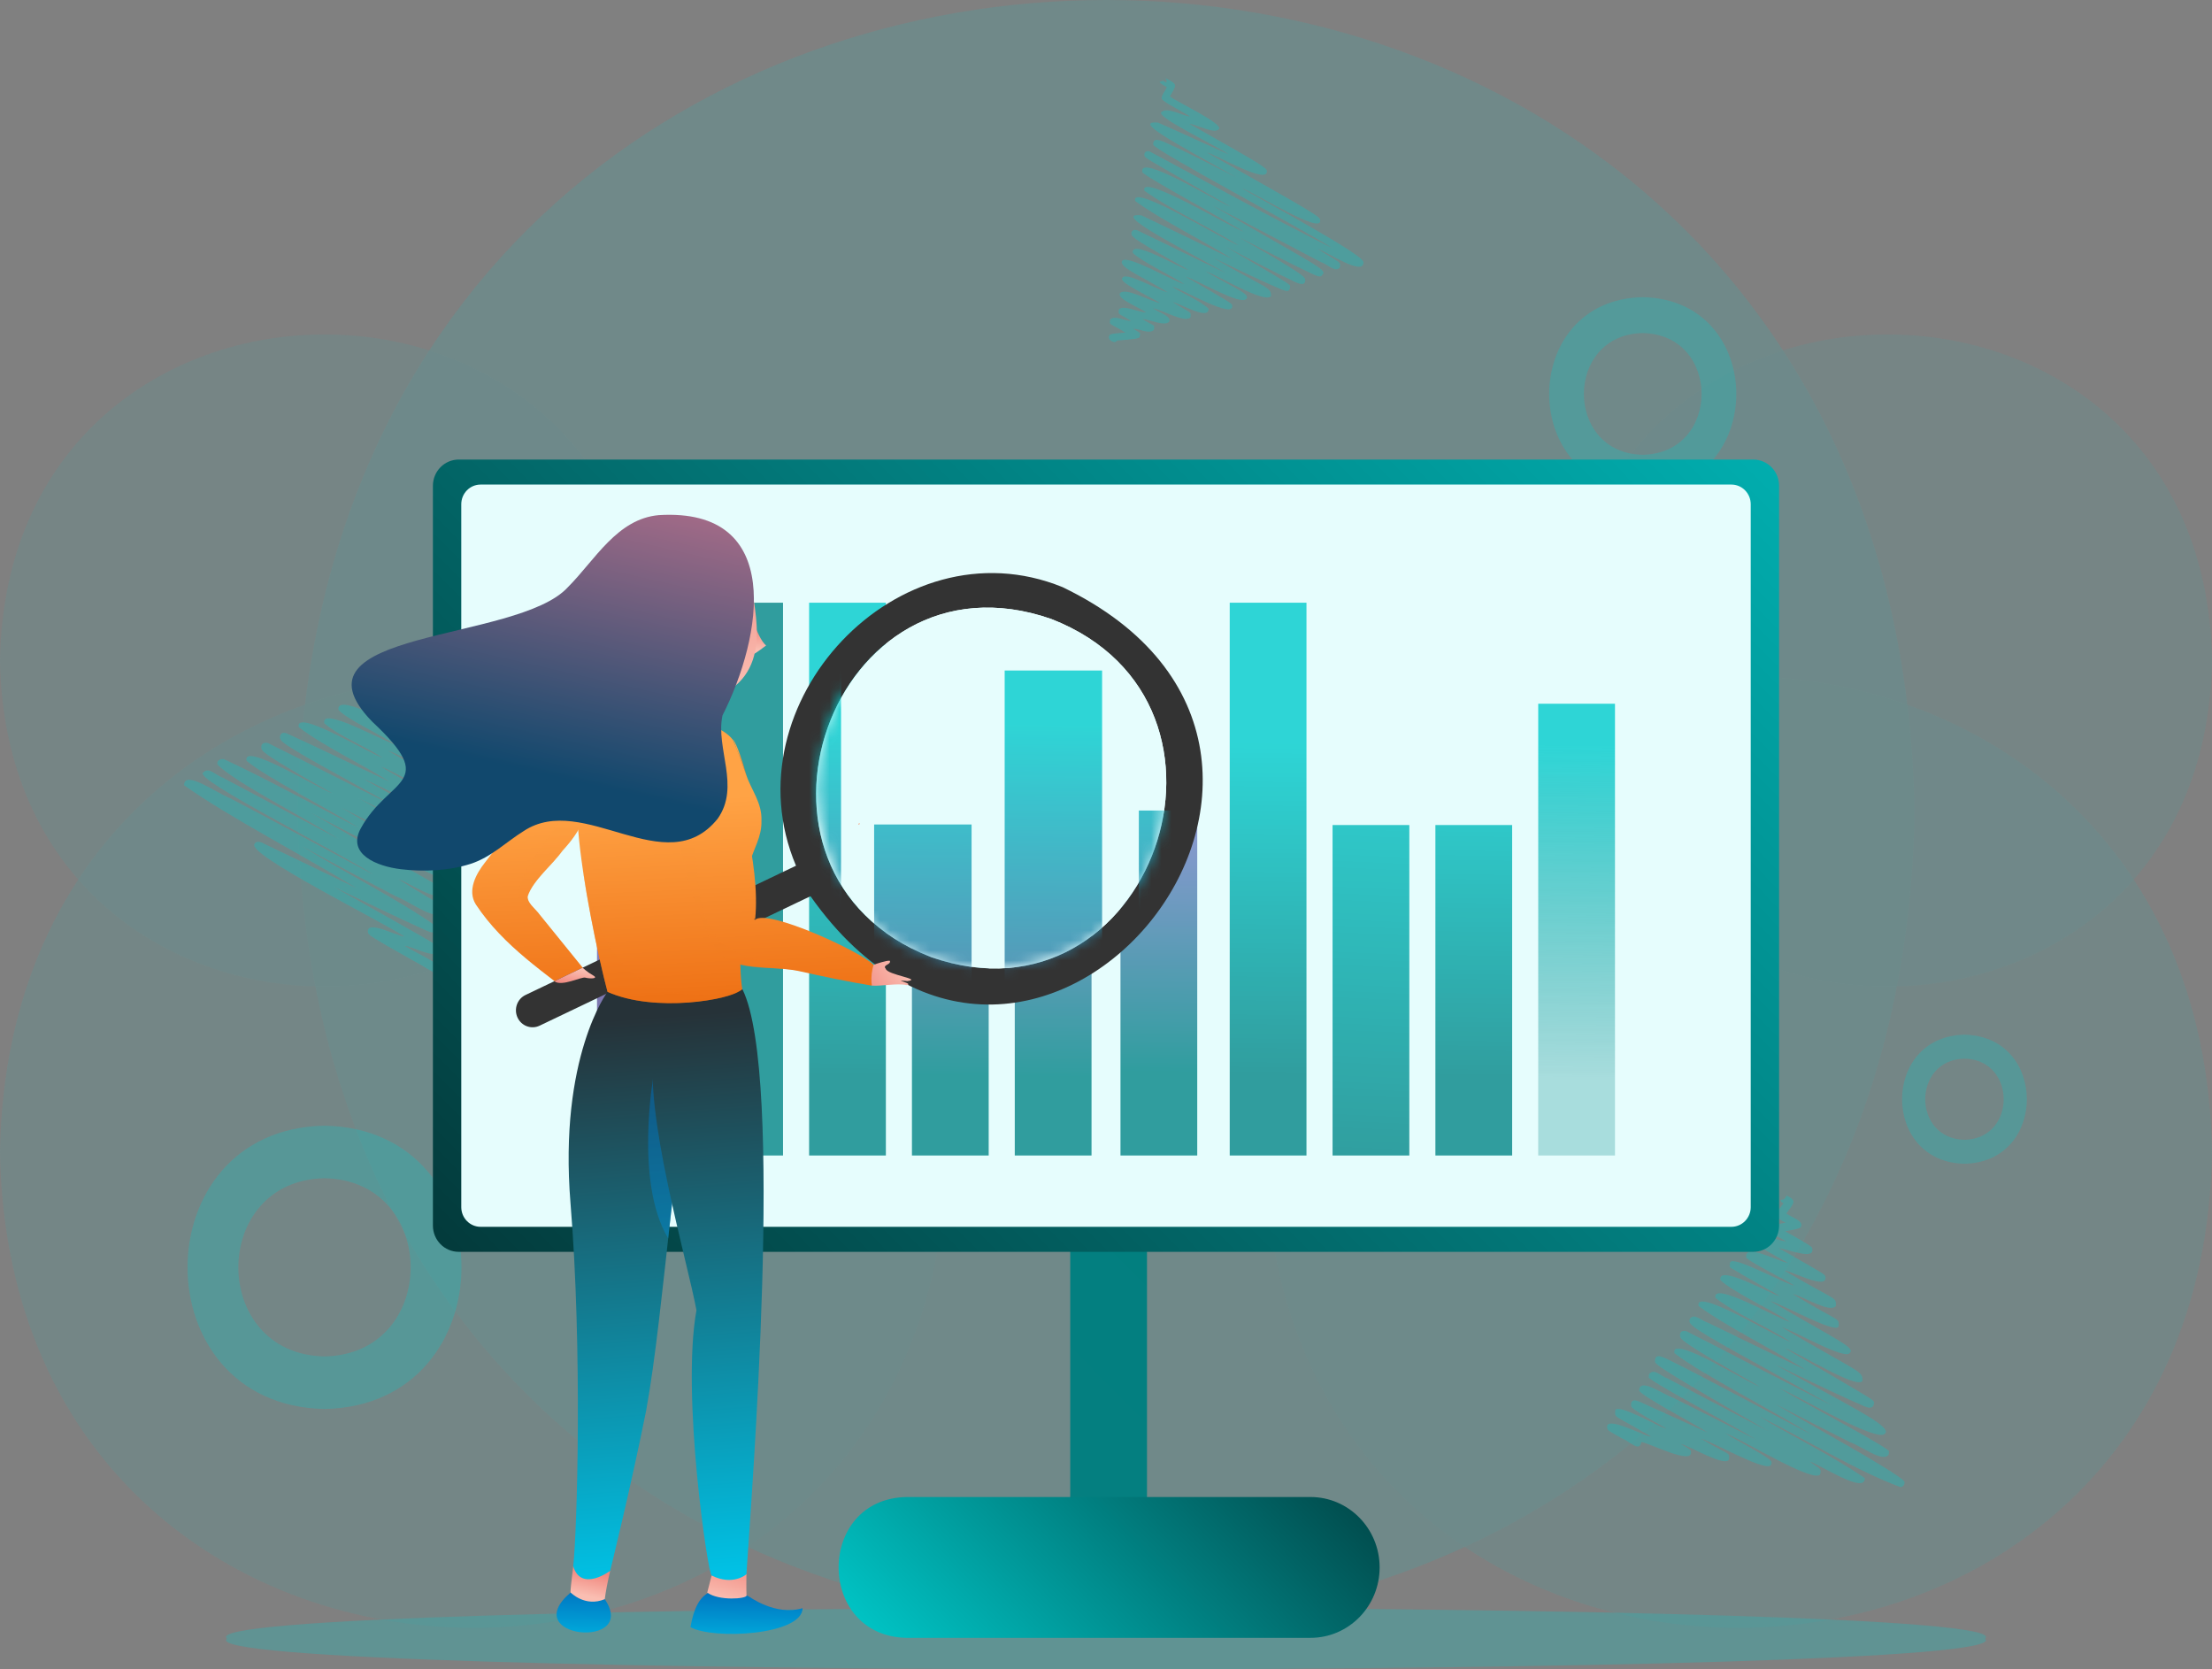 <svg width="220" height="166" viewBox="0 0 220 166" fill="none" xmlns="http://www.w3.org/2000/svg">
<rect x="0" y="0" width="220" height="166" fill="#808080" stroke="none"/>
<g opacity="0.5">
<path opacity="0.5" d="M197.432 162.944C202.255 167.019 17.743 167.019 22.568 162.943C17.745 158.868 202.257 158.868 197.432 162.944Z" fill="#00CBCC"/>
<g opacity="0.3">
<path opacity="0.8" d="M190.414 80.762C188.609 188.453 31.405 188.436 29.615 80.759C31.42 -26.928 188.625 -26.912 190.414 80.762Z" fill="#00CBCC"/>
<path opacity="0.6" d="M94.214 114.553C93.157 177.65 1.048 177.64 0 114.551C1.057 51.456 93.166 51.465 94.214 114.553Z" fill="#00CBCC"/>
<path opacity="0.6" d="M125.786 114.553C126.843 177.65 218.952 177.64 220 114.551C218.943 51.456 126.834 51.465 125.786 114.553Z" fill="#00CBCC"/>
<path opacity="0.5" d="M155.451 65.681C156.175 108.912 219.282 108.905 220 65.68C219.276 22.451 156.169 22.458 155.451 65.681Z" fill="#00CBCC"/>
<path opacity="0.5" d="M64.55 65.681C63.825 108.912 0.718 108.905 0 65.68C0.724 22.451 63.831 22.458 64.55 65.681Z" fill="#00CBCC"/>
</g>
</g>
<g opacity="0.5">
<g opacity="0.6">
<path d="M43.409 96.802C42.834 96.605 42.2 96.095 40.95 95.442C36.682 93.035 36.669 92.987 36.598 92.725C36.378 91.403 39.419 93.07 40.225 93.136C38.363 91.822 24.255 84.849 25.335 83.904C25.414 83.641 25.896 83.657 26.221 83.879C29.117 85.255 32.185 86.753 35.483 88.33C29.928 84.923 23.031 81.412 18.309 78.088C18.312 76.488 21.584 78.888 22.908 79.387C26.971 81.489 32.674 84.613 37.13 86.974C34.114 84.959 18.945 77.353 20.225 76.817C20.751 76.225 21.44 77.094 22.21 77.36C25.727 79.212 29.401 81.188 33.645 83.401C30.327 81.338 23.35 77.78 21.634 76.034C21.489 75.507 22.172 75.366 22.422 75.562C26.489 77.453 31.292 80.094 35.764 82.364C32.745 80.469 26.472 77.295 24.524 75.658C24.066 73.681 31.724 78.471 33.027 78.881C32.049 78.328 31.106 77.79 30.247 77.292C26.135 74.907 26.07 74.672 26.002 74.424C25.892 73.827 26.472 73.721 26.914 74.023C30.824 75.947 34.91 78.072 39.45 80.276C38.483 79.739 37.481 79.187 36.543 78.669C28.845 74.427 27.977 73.859 27.86 73.44C27.798 73.08 27.992 72.733 28.523 72.929C31.782 74.423 35.116 76.046 38.787 77.751C35.802 75.868 32.24 74.227 29.715 72.311C29.264 70.367 36.783 74.971 38.055 75.348C36.038 74.07 33.684 73.165 32.253 71.92C31.877 70.153 38.238 73.795 39.385 74.06C37.871 73.073 34.451 71.492 33.664 70.587C33.454 68.941 38.425 71.82 39.442 72.034C38.517 71.507 37.294 70.811 36.586 70.402C35.379 69.633 35.434 69.92 35.532 69.268C35.873 68.529 40.258 71.019 41.768 71.428C41.364 71.201 40.975 70.984 40.634 70.794C38.097 69.377 38.097 69.377 38.035 69.154C37.884 67.734 41.387 69.63 42.287 69.74C39.362 68.084 39.361 68.082 39.295 67.84C39.066 66.551 42.298 68.092 43.136 68.112C42.099 67.472 42.145 67.692 42.247 67.094C42.369 66.88 42.379 66.862 44.118 66.757C43.203 66.164 43.888 65.889 44.991 65.331C44.966 65.295 44.95 65.254 44.936 65.201L45.347 65.087L45.577 64.722C46.699 65.315 46.431 65.626 45.025 66.287C45.574 66.635 46.197 66.82 45.922 67.317C45.548 67.757 44.649 67.507 44.044 67.631C46.124 68.904 46.048 68.513 45.963 69.28C45.304 69.904 43.422 68.924 42.435 68.832C42.56 68.903 42.684 68.973 42.804 69.041C46.094 70.903 46.096 70.913 46.163 71.16C46.367 72.565 42.828 70.645 41.953 70.542C46.255 73.135 46.096 72.543 46.062 73.516C45.42 74.233 42.951 72.664 41.707 72.336C45.196 74.34 45.215 74.412 45.276 74.639C45.396 75.157 44.811 75.301 44.485 75.087C42.664 74.348 40.717 73.496 38.641 72.638C45.443 76.733 45.238 76.002 45.224 77.029C44.801 77.84 39.884 75.02 38.59 74.658C39.562 75.208 40.547 75.77 41.451 76.294C45.444 78.762 45.339 78.335 45.281 79.226C44.76 80.107 39.45 76.779 37.896 76.232C39.502 77.317 46.351 80.727 45.364 81.162C44.984 82.115 37.699 77.997 36.19 77.489C36.445 77.629 36.698 77.769 36.947 77.906C44.445 82.038 45.233 82.553 45.346 82.96C45.484 83.592 44.733 83.646 44.346 83.441C41.823 82.485 38.516 80.768 35.694 79.39C36.667 79.936 37.603 80.458 38.428 80.919C44.397 84.25 44.402 84.267 44.478 84.543C44.509 84.656 44.494 84.781 44.437 84.882C43.774 85.588 42.049 84.166 40.808 83.735C38.928 82.823 36.287 81.49 33.9 80.288C36.365 81.713 38.841 83.146 40.835 84.313C45.052 86.962 44.878 86.312 44.842 87.254C44.597 87.685 44.111 87.463 43.044 86.976C39.357 85.245 35.114 82.989 30.893 80.814C33.823 82.514 38.551 85.225 43.672 88.133C44.127 88.377 44.2 88.496 44.069 88.864C43.321 89.665 40.789 87.819 39.618 87.422C44.1 90.256 43.972 89.773 43.934 90.764C43.232 91.554 40.877 89.723 39.41 89.147C36.862 87.831 33.153 85.829 29.987 84.126C34.443 86.879 39.8 89.538 43.463 92.173C43.431 93.29 42.241 92.388 41.545 92.144C39.235 91.094 35.864 89.473 33.222 88.203C34.602 88.984 35.994 89.765 37.208 90.447C43.603 94.035 43.61 94.058 43.686 94.337C43.795 95.659 41.056 94.115 40.232 94.043C41.831 95.061 45.055 96.298 43.409 96.802ZM48.314 84.342C48.279 84.405 48.259 84.469 48.25 84.532C48.259 84.467 48.281 84.403 48.314 84.342ZM48.315 84.341C48.315 84.341 48.314 84.342 48.314 84.342C48.315 84.342 48.315 84.341 48.315 84.341Z" fill="#00CBCC"/>
<path d="M110.824 34.016C110.538 33.984 110.147 33.701 110.335 33.369C110.285 33.139 111.47 33.129 111.927 33.073C110.278 32.052 110.342 32.386 110.415 31.761C110.87 31.318 111.824 31.905 112.5 31.918C111.153 31.07 111.217 31.366 111.287 30.76C111.723 30.296 113.229 31.043 113.984 31.075C113.363 30.579 111.012 29.713 111.403 29.141C111.949 28.561 114.347 29.934 115.379 30.142C114.308 29.448 111.026 27.988 111.662 27.604C112.03 27.017 115.13 28.832 116.131 29.069C113.742 27.55 111.205 26.578 111.61 25.935C112.085 25.273 116.58 27.91 117.792 28.256C116.43 27.369 113.428 25.942 112.66 25.139C112.468 23.706 117.218 26.615 118.223 26.858C113.137 24.004 112.614 23.611 112.534 23.318C112.436 22.848 112.928 22.748 113.247 22.971C115.97 24.262 118.744 25.653 121.916 27.142C118.145 25.014 110.156 21.011 113.541 21.422C116.389 22.769 119.384 24.241 122.613 25.773C119.706 23.96 115.256 21.727 112.907 19.989C112.411 18.101 121.859 23.955 123.199 24.401C119.873 22.371 116.425 20.829 113.814 18.965C113.323 17.123 122.346 22.588 123.7 23.035C119.761 20.704 113.144 17.163 113.614 17.058C113.298 15.252 121.104 20.099 122.375 20.542C121.664 20.136 120.975 19.743 120.33 19.376C113.883 15.701 113.883 15.701 113.822 15.475C113.733 15.006 114.238 14.927 114.526 15.16C119.322 17.726 126.985 21.934 132.481 24.66C130.131 23.08 114.721 14.899 114.696 14.384C114.668 13.684 115.262 13.874 116.038 14.229C118.147 15.171 120.572 16.431 123.013 17.665C116.36 13.937 112.719 12.006 115.167 12.189C117.332 13.129 119.801 14.291 122.195 15.342C120.796 14.387 114.734 11.54 115.54 11.122C116.1 10.62 117.547 11.492 118.364 11.587C117.652 11.111 115.662 10.148 115.54 9.813C115.479 9.503 115.88 9.07 116.055 8.667C115.678 8.467 115.287 8.224 115.341 8.13L115.681 8.036L115.985 8.216C116.086 8.039 116.013 7.829 115.883 7.743C117.189 8.433 117.028 8.392 116.357 9.586C116.853 10.045 121.827 12.352 121.213 12.856C120.753 13.348 119.064 12.394 118.289 12.311C118.557 12.462 118.833 12.617 119.107 12.772C125.564 16.407 125.918 16.688 125.994 16.965C126.215 18.486 120.993 15.395 120.034 15.161C120.902 15.653 121.807 16.163 122.682 16.657C130.821 21.249 131.207 21.539 131.288 21.836C131.728 23.546 124.743 19.119 123.517 18.723C125.967 20.141 135.545 25.287 135.605 26.052C135.684 27.555 131.989 25.045 131.08 24.758C133.397 26.264 133.323 25.942 133.263 26.615C132.787 27.126 132.067 26.29 131.322 26.035C128.068 24.343 124.32 22.342 120.539 20.4C130.396 26.147 132.091 26.817 131.538 27.305C131.358 27.623 131.068 27.489 130.489 27.225C128.344 26.217 125.789 24.888 123.225 23.595C129.165 26.989 129.741 27.48 129.819 27.767C129.867 28.417 129.34 28.315 128.675 27.976C126.583 26.991 124.465 25.855 121.915 24.539C122.868 25.094 123.793 25.635 124.634 26.128C128.261 28.255 128.264 28.267 128.317 28.465C128.274 29.187 127.937 28.995 126.686 28.456C125.12 27.765 122.572 26.549 120.71 25.658C125.995 28.745 126.454 28.533 126.408 29.45C125.764 30.208 121.241 27.438 119.889 26.973C123.168 28.865 124.327 29.235 123.962 29.728C123.346 30.394 119.253 27.915 117.936 27.515C122.497 30.152 122.502 30.169 122.555 30.37C122.788 31.833 117.584 28.735 116.575 28.5C117.379 29.064 119.266 29.837 120.196 30.689C120.267 31.917 117.465 30.215 116.651 30.047C118.532 31.232 118.468 30.927 118.4 31.568C117.851 32.135 115.713 30.868 114.686 30.657C115.211 31.074 116.59 31.445 116.275 32.007C115.751 32.48 114.398 31.766 113.631 31.734C114.904 32.524 114.835 32.209 114.763 32.804C114.326 33.257 113.329 32.701 112.691 32.685C113.469 33.172 113.435 33.019 113.349 33.487C113.391 33.661 112.745 33.74 111.112 33.864C111.045 33.962 110.936 34.016 110.824 34.016ZM110.521 33.476C110.424 33.644 110.482 33.837 110.599 33.932C110.469 33.822 110.433 33.629 110.521 33.476ZM116.227 8.356C116.226 8.357 116.225 8.359 116.224 8.36C116.225 8.358 116.226 8.356 116.227 8.356Z" fill="#00CBCC"/>
<path d="M189 147.874C184.495 146.189 179.905 143.306 174.951 140.828C177.299 142.318 182.091 144.665 185.47 146.984C185.527 148.629 181.217 145.756 179.974 145.328C180.993 146.08 181.173 145.994 181.031 146.6C180.469 147.57 173.36 143.191 171.606 142.525C172.729 143.252 176.021 144.926 176.181 145.354C176.209 145.461 176.194 145.574 176.14 145.669C175.793 146.478 170.427 143.434 169.196 143.064C172.139 144.841 172.021 144.353 171.958 145.153C171.479 145.864 168.22 143.872 167.145 143.576C168.125 144.138 168.137 144.179 168.178 144.332C168.418 145.777 164.113 143.512 163.242 143.397C163.064 144.46 162.105 143.337 161.393 143.068C159.914 142.248 159.911 142.24 159.853 142.028C159.55 140.646 163.396 142.771 164.219 142.867C160.474 140.609 160.594 141.093 160.647 140.244C160.944 139.526 164.718 141.796 165.749 142.069C162.314 140.118 162.284 140.013 162.219 139.777C162.184 138.791 163.176 139.467 163.738 139.697C165.564 140.518 167.709 141.493 169.851 142.455C168.303 141.467 163.349 138.86 163.029 138.295C163.041 136.923 165.348 138.634 166.37 138.983C168.682 140.106 172.023 141.818 174.675 143.155C172.491 141.822 163.316 136.959 164.006 136.929C163.976 136.821 163.991 136.704 164.045 136.608C164.536 136.052 165.149 136.836 165.854 137.076C168.952 138.69 172.193 140.414 175.933 142.344C174.969 141.79 173.992 141.227 173.041 140.675C164.726 135.856 164.671 135.654 164.602 135.399C164.589 134.636 165.09 134.774 166.026 135.252C170.242 137.344 175.538 140.235 180.214 142.675C176.471 140.354 169.171 136.602 166.538 134.558C166.101 132.624 173.727 137.462 175.001 137.878C173.898 137.254 172.834 136.647 171.865 136.085C167.241 133.404 167.169 133.142 167.1 132.888C166.999 132.298 167.549 132.212 168.007 132.521C172.375 134.722 177.23 137.304 182.232 139.768C180.797 138.965 179.21 138.09 177.758 137.29C169.329 132.647 168.173 131.915 168.048 131.466C168.015 131.347 168.029 131.223 168.089 131.119C168.538 130.566 169.236 131.349 169.911 131.554C172.869 132.98 176.238 134.628 179.676 136.273C176.468 134.268 171.509 131.79 168.946 129.873C168.445 127.909 176.783 133.022 178.101 133.435C175.385 131.752 172.628 130.627 170.617 129.06C170.24 127.312 176.872 131.161 178.033 131.448C176.176 130.257 172.214 128.386 171.104 127.284C170.868 125.661 176.019 128.661 177.017 128.886C175.81 128.196 174.216 127.291 173.227 126.72C171.914 125.881 171.979 126.205 172.067 125.546C172.316 124.804 177.008 127.441 178.494 127.86C177.132 127.034 173.338 125.132 173.681 124.983C173.536 123.62 176.819 125.43 177.842 125.594C177.715 125.522 177.59 125.451 177.469 125.383C174.133 123.496 174.132 123.491 174.066 123.251C173.884 122.035 176.84 123.44 177.645 123.443C176.613 122.795 175.701 122.591 176.038 122.043C176.139 121.866 176.146 121.852 177.593 121.586C176.345 120.939 176.487 120.865 177.38 119.659C177.161 119.53 177.118 119.487 177.08 119.343L177.472 119.235L177.693 118.889C178.778 119.402 178.379 119.66 177.664 120.674C178.13 121.037 179.47 121.431 179.098 121.996C179.203 122.163 178.011 122.355 177.535 122.437C179.79 123.7 180.307 124.007 180.241 124.17C180.499 125.347 177.856 124.217 176.912 124.121C177.231 124.303 177.556 124.486 177.863 124.66C181.488 126.711 181.492 126.726 181.559 126.971C181.755 128.326 178.303 126.437 177.458 126.336C182.774 129.494 182.61 128.897 182.591 129.881C181.953 130.571 179.537 129.013 178.301 128.673C183.067 131.585 182.898 130.974 182.871 131.901C182.618 132.689 177.32 129.719 176.084 129.383C182.993 133.404 184.473 133.99 183.992 134.525C183.531 135.308 178.54 132.375 177.205 131.981C184.971 136.578 185.266 136.267 185.235 137.318C184.701 138.182 179.146 134.665 177.537 134.074C179.171 135.024 180.803 135.976 182.223 136.809C186.327 139.216 186.33 139.23 186.391 139.456C186.345 140.541 185.17 139.661 184.479 139.43C182.31 138.463 179.058 136.893 176.554 135.686C183.333 139.54 188.214 141.779 187.497 142.536C186.877 143.604 178.807 138.77 177.007 138.063C180.299 139.985 188.574 144.334 187.849 144.374C187.879 144.481 187.864 144.601 187.81 144.697C187.169 145.401 185.254 143.87 183.978 143.405C181.961 142.4 179.123 140.933 176.561 139.609C179.467 141.395 188.649 146.357 189.408 147.329C189.479 147.591 189.272 147.89 189 147.874ZM147.694 143.232C147.67 143.276 147.654 143.321 147.646 143.365C147.655 143.319 147.67 143.275 147.694 143.232Z" fill="#00CBCC"/>
</g>
<g opacity="0.5">
<path d="M32.275 140.109C14.11 139.777 14.113 112.27 32.276 111.941C50.44 112.273 50.437 139.78 32.275 140.109ZM32.275 117.165C20.848 117.374 20.849 134.678 32.275 134.885C43.702 134.676 43.701 117.372 32.275 117.165Z" fill="#00CBCC"/>
<path d="M163.382 48.793C150.974 48.566 150.976 29.777 163.383 29.552C175.79 29.779 175.788 48.568 163.382 48.793ZM163.382 33.12C155.577 33.263 155.578 45.083 163.382 45.224C171.188 45.082 171.186 33.262 163.382 33.12Z" fill="#00CBCC"/>
<path d="M195.38 115.722C187.108 115.571 187.11 103.045 195.38 102.895C203.652 103.046 203.651 115.572 195.38 115.722ZM195.38 105.274C190.177 105.369 190.177 113.249 195.38 113.343C200.584 113.248 200.583 105.368 195.38 105.274Z" fill="#00CBCC"/>
</g>
</g>
<path d="M93.796 73.007H77.946V118.253H93.796V73.007Z" fill="black"/>
<path d="M113.36 102.102H97.51V118.253H113.36V102.102Z" fill="black"/>
<path d="M130.883 75.351H115.033V120.597H130.883V75.351Z" fill="black"/>
<path d="M114.077 107.266H106.443V150.524H114.077V107.266Z" fill="url(#paint0_linear_385_1276)"/>
<path d="M130.343 162.869H90.18C81.159 162.716 81.139 149.023 90.18 148.866H130.343C134.138 148.866 137.214 152.001 137.214 155.868C137.214 159.735 134.138 162.869 130.343 162.869Z" fill="url(#paint1_linear_385_1276)"/>
<path d="M174.381 124.484H45.62C44.204 124.484 43.056 123.314 43.056 121.872V48.311C43.056 46.868 44.204 45.699 45.62 45.699H174.381C175.796 45.699 176.944 46.868 176.944 48.311V121.872C176.944 123.315 175.796 124.484 174.381 124.484Z" fill="url(#paint2_linear_385_1276)"/>
<path d="M172.2 121.997H47.8C46.738 121.997 45.877 121.12 45.877 120.038V50.144C45.877 49.062 46.738 48.185 47.8 48.185H172.2C173.262 48.185 174.123 49.062 174.123 50.144V120.038C174.123 121.12 173.262 121.997 172.2 121.997Z" fill="#E6FDFD"/>
<g opacity="0.8">
<path d="M67.012 80.949H59.378V114.904H67.012V80.949Z" fill="url(#paint3_linear_385_1276)"/>
<path d="M77.878 59.935H70.245V114.904H77.878V59.935Z" fill="url(#paint4_linear_385_1276)"/>
<path d="M88.106 59.935H80.472V114.904H88.106V59.935Z" fill="url(#paint5_linear_385_1276)"/>
<path d="M98.333 82.043H90.699V114.904H98.333V82.043Z" fill="url(#paint6_linear_385_1276)"/>
<path d="M108.561 69.98H100.927V114.904H108.561V69.98Z" fill="url(#paint7_linear_385_1276)"/>
</g>
<g opacity="0.8">
<path d="M119.074 80.949H111.44V114.904H119.074V80.949Z" fill="url(#paint8_linear_385_1276)"/>
<path d="M129.939 59.935H122.306V114.904H129.939V59.935Z" fill="url(#paint9_linear_385_1276)"/>
<path d="M140.167 82.043H132.533V114.904H140.167V82.043Z" fill="url(#paint10_linear_385_1276)"/>
<path d="M150.395 82.043H142.761V114.904H150.395V82.043Z" fill="url(#paint11_linear_385_1276)"/>
<path d="M160.622 69.98H152.988V114.904H160.622V69.98Z" fill="url(#paint12_linear_385_1276)"/>
</g>
<path d="M59.422 98.038C59.422 98.038 58.741 98.274 58.065 99.821C54.222 96.746 50.089 94.122 47.325 89.939C46.444 88.55 47.357 86.87 48.239 85.763C51.413 81.679 54.525 77.264 58.009 73.505C58.359 77.969 59.604 80.747 55.946 84.571C54.902 86.114 53.069 87.384 52.474 89.154C52.449 89.783 53.096 90.234 53.609 90.866C55.551 93.254 57.479 95.651 59.422 98.038Z" fill="url(#paint13_linear_385_1276)"/>
<path d="M105.672 58.382C89.418 51.763 72.342 69.949 79.168 86.089L52.265 98.944C51.438 99.339 51.083 100.342 51.47 101.184C51.858 102.026 52.842 102.389 53.669 101.994L80.61 89.12C102.751 120.522 140.063 74.926 105.672 58.382ZM92.616 95.18C71.07 86.794 82.726 53.955 104.549 61.55C126.094 69.936 114.439 102.774 92.616 95.18Z" fill="#333333"/>
<path d="M104.548 61.55C82.721 53.957 71.073 86.798 92.617 95.18C114.444 102.772 126.092 69.931 104.548 61.55Z" fill="#E6FDFD"/>
<mask id="mask0_385_1276" style="mask-type:luminance" maskUnits="userSpaceOnUse" x="81" y="60" width="35" height="37">
<path d="M98.582 60.485C75.522 60.906 75.525 95.827 98.583 96.245C121.643 95.823 121.639 60.903 98.582 60.485Z" fill="white"/>
</mask>
<g mask="url(#mask0_385_1276)">
<g opacity="0.8">
<path d="M83.648 53.926H73.958V123.7H83.648V53.926Z" fill="url(#paint14_linear_385_1276)"/>
<path d="M96.63 81.988H86.94V123.7H96.63V81.988Z" fill="url(#paint15_linear_385_1276)"/>
<path d="M109.612 66.677H99.922V123.7H109.612V66.677Z" fill="url(#paint16_linear_385_1276)"/>
</g>
<g opacity="0.8">
<path d="M122.957 80.6H113.267V123.7H122.957V80.6Z" fill="url(#paint17_linear_385_1276)"/>
</g>
</g>
<path d="M90.225 97.564C91.819 97.36 88.237 96.957 88.096 96.335C87.723 95.938 88.654 95.948 88.502 95.542C88.261 95.475 87.068 95.857 86.878 95.952L86.341 96.412L86.356 96.479L85.964 96.874L86.691 98.008C87.472 98.099 89.284 97.741 90.167 97.961C90.749 97.877 89.788 97.606 89.564 97.522C89.599 97.522 89.976 97.519 90.225 97.564Z" fill="url(#paint18_linear_385_1276)"/>
<path opacity="0.5" d="M58.44 80.268C57.704 83.567 54.469 85.801 52.711 88.513C52.046 89.475 52.912 90.036 53.609 90.866C47.139 88.488 58.825 81.662 57.495 75.366L58.311 76.41C58.426 77.768 58.515 79.297 58.44 80.268Z" fill="url(#paint19_linear_385_1276)"/>
<path d="M75.158 62.441C75.158 62.441 75.698 63.828 76.2 64.182C76.2 64.182 75.081 65.047 74.926 65.047C74.772 65.047 75.158 62.441 75.158 62.441Z" fill="url(#paint20_linear_385_1276)"/>
<path d="M74.588 56.87C74.75 60.045 77.157 66.282 71.845 69.056C68.938 68.618 66.459 67.47 66.155 61.799C66.051 60.836 64.874 60.26 65.549 58.756C66.225 57.252 66.759 58.305 66.759 58.305C66.759 58.305 67.005 57.119 67.284 56.132C67.564 55.145 74.588 56.87 74.588 56.87Z" fill="url(#paint21_linear_385_1276)"/>
<path d="M74.454 158.733C74.454 158.733 77.134 160.734 79.824 159.916C79.803 162.617 70.879 163.075 68.673 161.801C69.336 157.902 71.173 157.458 74.454 158.733Z" fill="url(#paint22_linear_385_1276)"/>
<path d="M74.237 156.548C74.237 156.548 74.219 157.962 74.245 158.669C74.256 158.98 71.537 159.229 70.338 158.37L70.775 156.67L73.46 155.693L74.237 156.548Z" fill="url(#paint23_linear_385_1276)"/>
<path d="M56.754 158.361C51.364 162.939 63.559 164.08 60.148 159.024L56.754 158.361Z" fill="url(#paint24_linear_385_1276)"/>
<path d="M56.754 158.361C56.754 158.361 58.181 159.848 60.148 159.024C60.243 158.268 60.429 157.312 60.686 156.206C59.961 156.459 58.697 156.618 57.01 155.756C56.814 157.329 56.706 158.35 56.754 158.361Z" fill="url(#paint25_linear_385_1276)"/>
<path d="M69.767 99.623C67.292 110.484 66.082 130.401 64.262 140.286C62.759 147.82 60.686 156.206 60.686 156.206C60.686 156.206 57.809 158.361 57.01 155.755C57.402 152.297 57.935 134.221 56.742 119.666C55.551 105.11 60.423 98.631 60.423 98.631C60.423 98.631 72.031 90.174 69.767 99.623Z" fill="url(#paint26_linear_385_1276)"/>
<path d="M68.607 65.194C68.607 65.194 67.549 71.217 70.053 71.682C70.053 71.682 66.952 75.048 64.032 70.461C64.032 70.461 64.615 67.317 64.032 64.854L68.607 65.194Z" fill="url(#paint27_linear_385_1276)"/>
<path d="M72.908 73.507C72.93 73.568 73.641 75.561 74.276 77.226C73.845 75.692 73.34 74.147 72.908 73.507Z" fill="url(#paint28_linear_385_1276)"/>
<path opacity="0.3" d="M71.216 84.767C71.191 84.773 71.101 84.798 70.956 84.834C71.063 84.814 71.151 84.792 71.216 84.767Z" fill="url(#paint29_linear_385_1276)"/>
<path opacity="0.5" d="M68.037 109.834C67.476 114.02 66.951 118.678 66.454 123.139C63.074 117.56 65.014 106.834 65.014 106.834L68.037 109.834Z" fill="url(#paint30_linear_385_1276)"/>
<path d="M69.269 130.29C67.742 138.666 70.426 156.629 70.776 156.669C72.901 157.734 74.237 156.547 74.237 156.547C74.744 148.701 78.033 107.007 73.86 98.411L68.673 96.874C67.435 98.489 65.899 100.748 65.091 104.304C63.956 110.338 68.355 125.393 69.269 130.29Z" fill="url(#paint31_linear_385_1276)"/>
<path d="M75.733 81.628C75.783 83.219 74.925 84.43 74.543 85.883C73.663 89.515 73.399 95.76 73.822 98.372C72.677 99.438 65.198 100.743 60.424 98.631C59.435 94.917 57.907 87.465 57.518 82.694C57.444 79.369 56.572 75.003 58.564 73.048C59.826 72.158 62.483 70.429 64.033 70.46C64.033 70.46 64.825 71.194 67.522 71.3C69.109 71.3 68.776 70.633 68.711 70.472C69.639 72.009 71.85 72.196 72.898 73.579C73.38 74.689 73.772 75.85 74.193 76.998C74.722 78.58 75.806 79.82 75.733 81.628Z" fill="url(#paint32_linear_385_1276)"/>
<path d="M85.454 81.871C85.47 81.89 85.484 81.91 85.498 81.93C85.425 81.961 85.382 81.979 85.374 81.982C85.396 81.949 85.421 81.917 85.454 81.871Z" fill="url(#paint33_linear_385_1276)"/>
<path d="M93.27 71.487C93.323 71.543 93.385 71.599 93.453 71.654C93.384 71.599 93.323 71.543 93.27 71.487Z" fill="url(#paint34_linear_385_1276)"/>
<path d="M85.498 81.93C85.425 81.961 85.382 81.979 85.374 81.982C85.396 81.949 85.421 81.917 85.455 81.871C85.47 81.89 85.484 81.91 85.498 81.93Z" fill="url(#paint35_linear_385_1276)"/>
<path d="M95.586 72.255C95.634 72.238 95.68 72.216 95.722 72.191C95.679 72.216 95.634 72.237 95.586 72.255Z" fill="url(#paint36_linear_385_1276)"/>
<path d="M85.454 81.871C85.47 81.89 85.484 81.91 85.498 81.93C85.425 81.961 85.382 81.979 85.374 81.982C85.396 81.949 85.421 81.917 85.454 81.871Z" fill="url(#paint37_linear_385_1276)"/>
<path d="M93.27 71.487C93.323 71.543 93.385 71.599 93.453 71.654C93.384 71.599 93.323 71.543 93.27 71.487Z" fill="url(#paint38_linear_385_1276)"/>
<path opacity="0.5" d="M73.478 98.547C72.694 99.425 64.849 100.692 60.425 98.631C59.768 96.196 58.523 90.458 58.005 86.716C59.65 93.942 62.329 100.609 73.478 98.547Z" fill="url(#paint39_linear_385_1276)"/>
<path d="M74.543 85.884C74.299 86.723 74.144 87.587 74.063 88.46C72.71 89.296 72.477 92.451 72.617 90.639C72.769 88.66 74.489 85.967 74.543 85.884Z" fill="url(#paint40_linear_385_1276)"/>
<path d="M75.104 91.407C75.105 91.399 75.107 91.392 75.107 91.383C75.123 91.383 75.126 91.389 75.104 91.407Z" fill="url(#paint41_linear_385_1276)"/>
<path d="M86.674 97.725C86.679 97.803 86.737 97.94 86.691 98.008C84.161 97.591 81.806 97.098 79.586 96.591C77.467 96.126 75.216 96.382 73.121 95.782C69.765 94.533 69.704 90.137 68.377 87.236C66.181 81.673 68.805 77.855 71.91 73.423C73.186 77.86 75.677 85.894 75.107 91.384C75.073 91.382 74.972 91.415 74.991 91.401C75.018 91.38 74.937 91.394 74.963 91.4C74.987 91.403 75.055 91.458 75.086 91.474C76.316 90.298 85.859 94.759 86.878 95.953C86.714 96.512 86.636 97.121 86.674 97.725Z" fill="url(#paint42_linear_385_1276)"/>
<path opacity="0.5" d="M80.277 96.739C77.373 95.778 73.311 97.057 71.193 94.42C69.326 91.029 68.268 87.276 67.541 83.367C70.41 80.782 67.84 91.261 72.204 94.04C75.131 96.026 77.31 95.703 80.277 96.739Z" fill="url(#paint43_linear_385_1276)"/>
<path d="M57.951 96.227C57.951 96.227 58.362 96.643 58.986 96.994C59.608 97.345 58.614 97.337 58.218 97.219C57.821 97.102 55.875 98.151 55.127 97.576L57.951 96.227Z" fill="url(#paint44_linear_385_1276)"/>
<path d="M71.856 71.148C75.825 63.314 78.066 50.464 65.528 51.224C61.368 51.592 59.184 55.686 56.49 58.381C51.461 63.929 28.018 62.51 37.007 71.751C43.776 78.068 38.676 77.267 35.886 82.368C34.471 84.954 37.49 86.148 39.874 86.436C42.135 86.709 44.64 86.596 46.786 85.909C48.848 85.249 50.323 83.732 52.085 82.641C58.056 78.697 66.241 87.806 71.378 81.413C73.655 78.188 71.156 74.444 71.856 71.148Z" fill="url(#paint45_linear_385_1276)"/>
<defs>
<linearGradient id="paint0_linear_385_1276" x1="129.351" y1="109.263" x2="95.25" y2="143.037" gradientUnits="userSpaceOnUse">
<stop stop-color="#007F7F"/>
<stop offset="1" stop-color="#057F80"/>
</linearGradient>
<linearGradient id="paint1_linear_385_1276" x1="132.828" y1="132.629" x2="92.463" y2="172.607" gradientUnits="userSpaceOnUse">
<stop stop-color="#013031"/>
<stop offset="1" stop-color="#00CBCC"/>
</linearGradient>
<linearGradient id="paint2_linear_385_1276" x1="189.008" y1="3.844" x2="47.879" y2="143.619" gradientUnits="userSpaceOnUse">
<stop stop-color="#00CBCC"/>
<stop offset="1" stop-color="#033233"/>
</linearGradient>
<linearGradient id="paint3_linear_385_1276" x1="63.097" y1="106.701" x2="63.481" y2="73.601" gradientUnits="userSpaceOnUse">
<stop stop-color="#544B8C"/>
<stop offset="1" stop-color="#9A7DD8"/>
</linearGradient>
<linearGradient id="paint4_linear_385_1276" x1="73.845" y1="106.825" x2="74.228" y2="73.725" gradientUnits="userSpaceOnUse">
<stop stop-color="#028586"/>
<stop offset="1" stop-color="#028586"/>
</linearGradient>
<linearGradient id="paint5_linear_385_1276" x1="84.071" y1="106.943" x2="84.455" y2="73.843" gradientUnits="userSpaceOnUse">
<stop stop-color="#028586"/>
<stop offset="1" stop-color="#00CBCC"/>
</linearGradient>
<linearGradient id="paint6_linear_385_1276" x1="94.42" y1="107.063" x2="94.804" y2="73.963" gradientUnits="userSpaceOnUse">
<stop stop-color="#028586"/>
<stop offset="1" stop-color="#9A7DD8"/>
</linearGradient>
<linearGradient id="paint7_linear_385_1276" x1="104.579" y1="107.181" x2="104.963" y2="74.081" gradientUnits="userSpaceOnUse">
<stop stop-color="#028586"/>
<stop offset="1" stop-color="#9A7DD8"/>
</linearGradient>
<linearGradient id="paint8_linear_385_1276" x1="115.159" y1="106.701" x2="115.542" y2="73.601" gradientUnits="userSpaceOnUse">
<stop stop-color="#028586"/>
<stop offset="1" stop-color="#9A7DD8"/>
</linearGradient>
<linearGradient id="paint9_linear_385_1276" x1="125.906" y1="106.825" x2="126.289" y2="73.725" gradientUnits="userSpaceOnUse">
<stop stop-color="#028586"/>
<stop offset="1" stop-color="#00CBCC"/>
</linearGradient>
<linearGradient id="paint10_linear_385_1276" x1="135.608" y1="115.757" x2="137.62" y2="70.623" gradientUnits="userSpaceOnUse">
<stop stop-color="#028586"/>
<stop offset="1" stop-color="#00CBCC"/>
</linearGradient>
<linearGradient id="paint11_linear_385_1276" x1="146.482" y1="107.063" x2="146.865" y2="73.963" gradientUnits="userSpaceOnUse">
<stop stop-color="#028586"/>
<stop offset="1" stop-color="#00CBCC"/>
</linearGradient>
<linearGradient id="paint12_linear_385_1276" x1="156.64" y1="107.181" x2="157.024" y2="74.081" gradientUnits="userSpaceOnUse">
<stop stop-color="#028586" stop-opacity="0.345"/>
<stop offset="1" stop-color="#00CBCC"/>
</linearGradient>
<linearGradient id="paint13_linear_385_1276" x1="53.897" y1="109.248" x2="52.556" y2="80.099" gradientUnits="userSpaceOnUse">
<stop stop-color="#E75B00"/>
<stop offset="1" stop-color="#FFA345"/>
</linearGradient>
<linearGradient id="paint14_linear_385_1276" x1="78.526" y1="113.595" x2="79.013" y2="71.58" gradientUnits="userSpaceOnUse">
<stop stop-color="#544B8C"/>
<stop offset="1" stop-color="#00CBCC"/>
</linearGradient>
<linearGradient id="paint15_linear_385_1276" x1="91.664" y1="113.748" x2="92.15" y2="71.732" gradientUnits="userSpaceOnUse">
<stop stop-color="#544B8C"/>
<stop offset="1" stop-color="#00CBCC"/>
</linearGradient>
<linearGradient id="paint16_linear_385_1276" x1="104.559" y1="113.897" x2="105.045" y2="71.882" gradientUnits="userSpaceOnUse">
<stop stop-color="#544B8C"/>
<stop offset="1" stop-color="#00CBCC"/>
</linearGradient>
<linearGradient id="paint17_linear_385_1276" x1="117.987" y1="113.287" x2="118.474" y2="71.272" gradientUnits="userSpaceOnUse">
<stop stop-color="#544B8C"/>
<stop offset="1" stop-color="#00CBCC"/>
</linearGradient>
<linearGradient id="paint18_linear_385_1276" x1="85.454" y1="99.073" x2="89.986" y2="96.107" gradientUnits="userSpaceOnUse">
<stop stop-color="#F0877E"/>
<stop offset="1" stop-color="#FABEB2"/>
</linearGradient>
<linearGradient id="paint19_linear_385_1276" x1="56.176" y1="109.143" x2="54.835" y2="79.994" gradientUnits="userSpaceOnUse">
<stop stop-color="#E75B00"/>
<stop offset="1" stop-color="#FFA345"/>
</linearGradient>
<linearGradient id="paint20_linear_385_1276" x1="75.653" y1="62.248" x2="75.533" y2="64.647" gradientUnits="userSpaceOnUse">
<stop stop-color="#F0877E"/>
<stop offset="1" stop-color="#FABEB2"/>
</linearGradient>
<linearGradient id="paint21_linear_385_1276" x1="69.906" y1="50.764" x2="70.636" y2="69.018" gradientUnits="userSpaceOnUse">
<stop stop-color="#F0877E"/>
<stop offset="1" stop-color="#FABEB2"/>
</linearGradient>
<linearGradient id="paint22_linear_385_1276" x1="74.153" y1="164.942" x2="74.343" y2="157.11" gradientUnits="userSpaceOnUse">
<stop stop-color="#00C3E7"/>
<stop offset="1" stop-color="#0063B9"/>
</linearGradient>
<linearGradient id="paint23_linear_385_1276" x1="73.107" y1="154.973" x2="72.109" y2="159.159" gradientUnits="userSpaceOnUse">
<stop stop-color="#F0877E"/>
<stop offset="1" stop-color="#FABEB2"/>
</linearGradient>
<linearGradient id="paint24_linear_385_1276" x1="57.964" y1="164.662" x2="58.157" y2="156.705" gradientUnits="userSpaceOnUse">
<stop stop-color="#00C3E7"/>
<stop offset="1" stop-color="#0063B9"/>
</linearGradient>
<linearGradient id="paint25_linear_385_1276" x1="58.808" y1="156.274" x2="58.294" y2="158.687" gradientUnits="userSpaceOnUse">
<stop stop-color="#F0877E"/>
<stop offset="1" stop-color="#FABEB2"/>
</linearGradient>
<linearGradient id="paint26_linear_385_1276" x1="65.88" y1="157.6" x2="61.473" y2="101.38" gradientUnits="userSpaceOnUse">
<stop stop-color="#00C3E7"/>
<stop offset="1" stop-color="#263238"/>
</linearGradient>
<linearGradient id="paint27_linear_385_1276" x1="67.042" y1="65.98" x2="67.042" y2="73.847" gradientUnits="userSpaceOnUse">
<stop stop-color="#F0877E"/>
<stop offset="1" stop-color="#FABEB2"/>
</linearGradient>
<linearGradient id="paint28_linear_385_1276" x1="73.192" y1="77.924" x2="73.74" y2="74.548" gradientUnits="userSpaceOnUse">
<stop stop-color="#E75B00"/>
<stop offset="1" stop-color="#FFA345"/>
</linearGradient>
<linearGradient id="paint29_linear_385_1276" x1="71.073" y1="84.88" x2="71.091" y2="84.775" gradientUnits="userSpaceOnUse">
<stop stop-color="#E75B00"/>
<stop offset="1" stop-color="#FFA345"/>
</linearGradient>
<linearGradient id="paint30_linear_385_1276" x1="69.641" y1="157.306" x2="65.234" y2="101.086" gradientUnits="userSpaceOnUse">
<stop stop-color="#00C3E7"/>
<stop offset="1" stop-color="#0063B9"/>
</linearGradient>
<linearGradient id="paint31_linear_385_1276" x1="73.982" y1="157.007" x2="69.576" y2="100.787" gradientUnits="userSpaceOnUse">
<stop stop-color="#00C3E7"/>
<stop offset="1" stop-color="#263238"/>
</linearGradient>
<linearGradient id="paint32_linear_385_1276" x1="67.776" y1="108.513" x2="66.438" y2="79.437" gradientUnits="userSpaceOnUse">
<stop stop-color="#E75B00"/>
<stop offset="1" stop-color="#FFA345"/>
</linearGradient>
<linearGradient id="paint33_linear_385_1276" x1="85.295" y1="82.016" x2="85.536" y2="81.869" gradientUnits="userSpaceOnUse">
<stop stop-color="#F0877E"/>
<stop offset="1" stop-color="#FABEB2"/>
</linearGradient>
<linearGradient id="paint34_linear_385_1276" x1="93.294" y1="71.613" x2="93.42" y2="71.537" gradientUnits="userSpaceOnUse">
<stop stop-color="#F0877E"/>
<stop offset="1" stop-color="#FABEB2"/>
</linearGradient>
<linearGradient id="paint35_linear_385_1276" x1="85.447" y1="82.023" x2="85.424" y2="81.886" gradientUnits="userSpaceOnUse">
<stop stop-color="#E75B00"/>
<stop offset="1" stop-color="#FFA345"/>
</linearGradient>
<linearGradient id="paint36_linear_385_1276" x1="95.657" y1="72.24" x2="95.649" y2="72.195" gradientUnits="userSpaceOnUse">
<stop stop-color="#F0877E"/>
<stop offset="1" stop-color="#FABEB2"/>
</linearGradient>
<linearGradient id="paint37_linear_385_1276" x1="85.367" y1="82.079" x2="85.514" y2="81.83" gradientUnits="userSpaceOnUse">
<stop stop-color="#F0877E"/>
<stop offset="1" stop-color="#FABEB2"/>
</linearGradient>
<linearGradient id="paint38_linear_385_1276" x1="93.333" y1="71.621" x2="93.387" y2="71.529" gradientUnits="userSpaceOnUse">
<stop stop-color="#F0877E"/>
<stop offset="1" stop-color="#FABEB2"/>
</linearGradient>
<linearGradient id="paint39_linear_385_1276" x1="66.445" y1="108.522" x2="65.113" y2="79.567" gradientUnits="userSpaceOnUse">
<stop stop-color="#E75B00"/>
<stop offset="1" stop-color="#FFA345"/>
</linearGradient>
<linearGradient id="paint40_linear_385_1276" x1="74.439" y1="108.302" x2="73.097" y2="79.154" gradientUnits="userSpaceOnUse">
<stop stop-color="#E75B00"/>
<stop offset="1" stop-color="#FFA345"/>
</linearGradient>
<linearGradient id="paint41_linear_385_1276" x1="75.943" y1="109.446" x2="74.558" y2="78.202" gradientUnits="userSpaceOnUse">
<stop stop-color="#E75B00"/>
<stop offset="1" stop-color="#FFA345"/>
</linearGradient>
<linearGradient id="paint42_linear_385_1276" x1="78.039" y1="108.137" x2="76.697" y2="78.988" gradientUnits="userSpaceOnUse">
<stop stop-color="#E75B00"/>
<stop offset="1" stop-color="#FFA345"/>
</linearGradient>
<linearGradient id="paint43_linear_385_1276" x1="74.715" y1="108.237" x2="73.38" y2="79.224" gradientUnits="userSpaceOnUse">
<stop stop-color="#E75B00"/>
<stop offset="1" stop-color="#FFA345"/>
</linearGradient>
<linearGradient id="paint44_linear_385_1276" x1="57.023" y1="98.071" x2="57.367" y2="96.353" gradientUnits="userSpaceOnUse">
<stop stop-color="#F0877E"/>
<stop offset="1" stop-color="#FABEB2"/>
</linearGradient>
<linearGradient id="paint45_linear_385_1276" x1="60.447" y1="42.542" x2="52.65" y2="76.665" gradientUnits="userSpaceOnUse">
<stop stop-color="#C2728D"/>
<stop offset="1" stop-color="#11486D"/>
</linearGradient>
</defs>
</svg>
